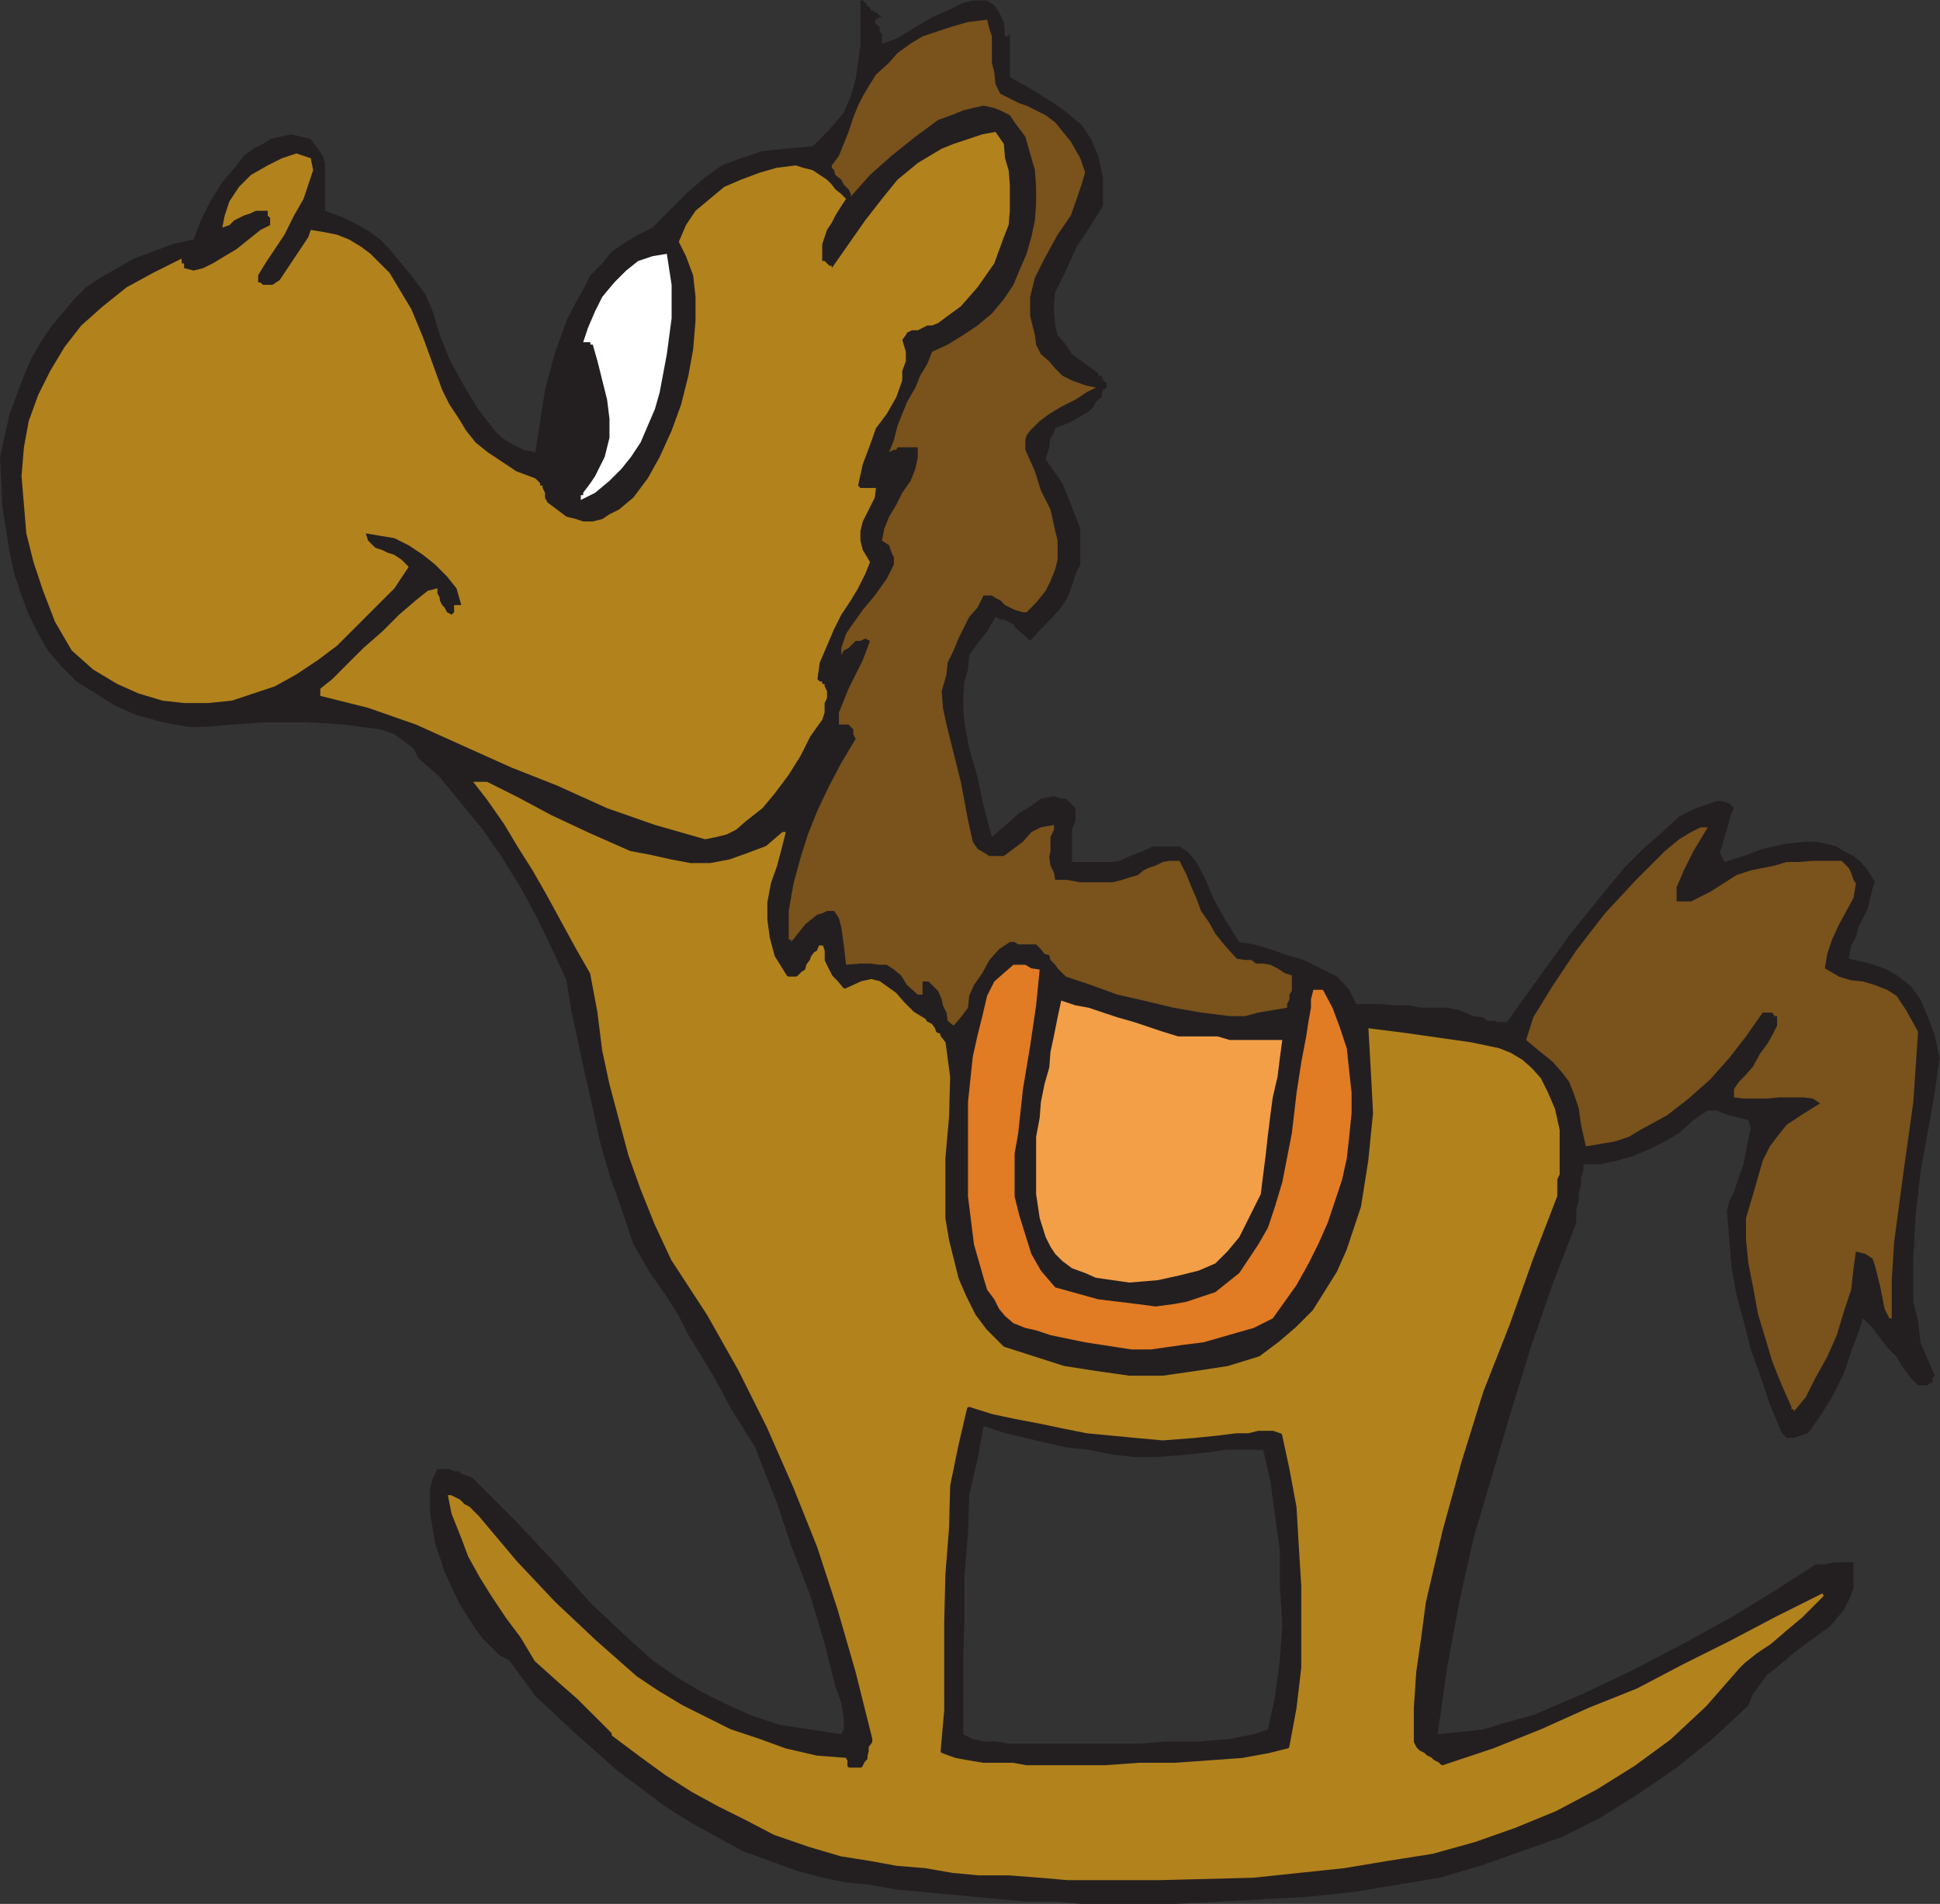 <?xml version="1.0" encoding="UTF-8" standalone="no"?>
<svg
   xmlns:dc="http://purl.org/dc/elements/1.1/"
   xmlns:cc="http://creativecommons.org/ns#"
   xmlns:rdf="http://www.w3.org/1999/02/22-rdf-syntax-ns#"
   xmlns:svg="http://www.w3.org/2000/svg"
   xmlns="http://www.w3.org/2000/svg"
   viewBox="0 0 67.92 66.667"
   height="66.667"
   width="67.92"
   xml:space="preserve"
   id="svg2"
   version="1.1"><rect x="0" y="0" width="67.92" height="66.667" fill="#333333" stroke="none"/><defs
     id="defs6" /><g
     transform="matrix(1.333,0,0,-1.333,0,66.667)"
     id="g10"><g
       transform="scale(0.1)"
       id="g12"><path
         id="path14"
         style="fill:#231f20;fill-opacity:1;fill-rule:evenodd;stroke:none"
         d="m 289.707,397.676 -0.312,-0.625 v -1.258 l -0.95,-0.625 -0.632,-0.633 -0.618,-1.254 -0.632,-0.625 -0.625,-0.629 -3.145,-1.882 -2.5,-1.258 -1.57,-0.625 -1.575,-0.629 -0.312,-1.254 -0.938,-1.258 -0.312,-2.508 -0.945,-3.14 4.39,-6.282 2.512,-6.273 2.195,-5.648 v -6.282 -3.136 l -1.258,-2.512 -0.937,-3.141 -1.25,-3.136 -1.57,-2.512 -2.825,-3.137 -2.519,-2.512 -2.82,-3.14 -1.262,1.258 -1.563,1.253 -1.25,1.254 -0.32,0.629 -1.262,0.633 -1.25,0.625 h -0.937 l -1.258,0.629 -2.199,-3.77 -2.508,-3.136 -2.199,-3.137 -0.313,-3.77 -0.941,-3.136 -0.317,-3.77 v -3.136 l 0.317,-3.766 1.254,-6.906 2.199,-7.536 1.566,-7.535 2.192,-8.156 2.207,1.883 2.512,2.199 2.507,2.195 3.145,1.879 2.5,1.887 3.457,0.629 1.887,-0.629 h 1.25 l 1.257,-1.254 1.25,-1.258 v -3.136 l -0.937,-2.512 v -1.883 -1.887 -1.254 -0.937 -0.945 -1.571 h 2.195 1.262 1.563 1.882 2.2 1.574 l 1.883,0.313 1.875,0.941 4.082,1.574 2.832,1.254 h 2.5 2.832 1.562 l 1.895,-1.254 1.25,-1.257 1.25,-1.571 2.519,-4.707 1.887,-4.707 3.133,-5.648 3.769,-5.965 3.77,-0.625 4.394,-1.258 4.395,-1.566 4.394,-1.258 4.383,-2.199 4.399,-2.199 3.14,-3.446 1.887,-3.769 h 3.137 3.758 l 3.144,-0.313 h 3.77 l 3.132,-0.625 h 3.149 3.758 l 3.144,-0.637 3.762,-1.57 2.508,-0.312 1.258,-0.938 h 1.886 l 0.625,-0.312 h 1.25 0.637 0.633 l 3.125,4.394 5.656,7.852 8.164,11.293 9.41,11.613 4.399,5.336 5.027,5.019 5.02,4.395 4.394,4.082 4.395,2.195 3.769,1.258 1.875,0.625 h 1.25 l 1.895,-0.625 1.25,-1.258 -0.625,-1.254 -0.625,-1.882 -0.625,-2.512 -0.633,-1.883 -0.637,-2.512 -0.625,-1.566 0.625,-1.262 0.637,-1.254 5.016,1.571 5.031,1.882 5.644,1.254 5.645,0.629 h 2.519 l 3.137,-0.629 2.508,-0.625 1.887,-1.254 2.507,-1.257 1.883,-1.571 1.887,-2.195 1.875,-3.141 -0.625,-1.566 -0.625,-2.512 -0.625,-2.824 -1.262,-2.512 -1.258,-2.507 -0.625,-2.512 -1.25,-2.196 -0.625,-3.46 5.645,-1.258 4.394,-1.563 3.145,-1.886 3.137,-2.508 2.508,-3.457 1.882,-4.395 1.887,-5.019 1.25,-5.957 -1.25,-9.102 -1.887,-10.684 -1.882,-10.351 -1.258,-11.297 -0.625,-11.301 v -11.301 l 1.258,-5.027 0.625,-5.644 1.882,-4.395 1.887,-4.395 -0.637,-0.625 v -0.625 -0.625 h -0.613 l -0.637,-0.632 h -0.632 -0.625 -0.625 -0.625 l -1.883,1.882 -1.887,2.508 -1.887,3.137 -2.508,2.52 -1.882,2.5 -1.887,2.519 -1.25,1.25 -1.262,1.262 -1.258,-3.762 -1.875,-5.027 -1.882,-5.657 -3.145,-6.269 -3.137,-5.02 -3.132,-4.394 -1.887,-0.633 -1.883,-0.625 h -1.887 l -1.25,1.258 -3.144,7.527 -2.508,7.531 -2.512,6.907 -1.886,7.527 -1.883,6.914 -1.25,6.902 -0.625,7.532 -0.625,7.539 0.625,2.5 1.25,2.519 1.25,3.77 1.258,3.449 0.636,3.445 0.625,3.145 0.625,2.82 -0.625,2.199 -2.519,0.625 -2.5,0.633 -1.895,0.625 -1.25,0.637 h -0.625 -0.637 -0.613 -0.637 l -3.765,-2.52 -3.762,-3.457 -3.769,-2.187 -3.77,-1.883 -4.394,-1.887 -4.395,-1.25 -4.395,-0.945 h -4.394 v -1.574 l -0.625,-1.875 v -1.895 l -0.625,-2.5 v -1.894 l -0.625,-1.875 v -1.883 -1.887 l -6.277,-16.316 -5.657,-16.32 -5.019,-16.329 -5.02,-16.953 -5.027,-16.941 -3.762,-16.945 -3.144,-16.953 -2.508,-17.578 6.277,0.625 5.645,0.625 6.289,1.895 6.894,1.875 13.184,5.656 13.184,6.277 13.183,6.895 12.559,6.914 11.289,6.902 10.683,6.906 h 2.512 l 2.508,0.625 h 1.25 1.262 0.632 0.625 0.625 0.625 v -3.769 -3.137 l -1.25,-3.133 -1.257,-2.52 -3.762,-4.394 -4.402,-3.133 -5.02,-3.762 -4.395,-3.77 -2.511,-1.883 -1.883,-2.512 -1.887,-2.508 -1.25,-3.137 -9.426,-8.789 -9.414,-7.539 -10.046,-6.902 -10.04,-6.281 L 410.234,17.578 399.563,13.809 388.887,10.039 378.223,6.902 366.914,5.02 355.613,3.145 343.691,1.887 332.395,1.25 308.535,0 h -24.48 l -6.907,0.625 h -7.527 l -6.906,0.625 -6.91,0.637 -6.903,0.625 -6.593,0.633 -6.903,0.625 -6.906,1.25 -6.277,0.625 -6.278,1.258 -6.906,1.887 -6.906,2.512 -6.903,2.508 -6.906,3.769 -6.906,3.77 -6.906,4.394 -12.555,9.414 -11.297,10.039 -10.047,9.414 -6.902,9.414 -2.516,1.258 -1.879,1.887 -2.507,2.512 -1.887,2.508 -4.395,6.914 -3.765,8.156 -2.512,7.527 -1.258,7.539 v 3.77 3.136 l 0.633,2.508 1.254,2.512 h 1.254 1.254 0.633 l 1.253,-0.625 h 1.254 l 0.625,-0.637 1.887,-0.625 1.254,-0.625 10.672,-10.675 10.047,-10.672 10.043,-11.289 10.668,-10.047 5.656,-5.031 6.273,-4.394 6.278,-3.758 6.277,-3.137 6.906,-3.145 7.532,-2.508 8.164,-1.262 8.16,-1.25 0.625,1.25 v 3.144 l -0.625,3.77 -1.574,4.394 -2.825,11.289 -3.761,12.559 -5.028,13.184 -3.761,11.309 -3.77,9.414 -1.879,5.019 -6.281,10.039 -4.395,8.164 -3.765,6.282 -3.137,5.015 -2.512,5.024 -3.14,5.027 -4.395,6.27 -4.394,7.539 -3.137,9.414 -3.141,8.789 -2.511,8.789 -1.879,8.789 -1.883,8.164 -1.887,8.777 -1.887,8.789 -1.254,7.844 -3.761,8.168 -3.766,7.848 -4.394,8.16 -5.028,8.156 -5.015,7.223 -5.657,6.906 -5.644,6.902 -5.653,5.028 -1.257,2.508 -2.508,1.882 -2.512,1.883 -3.765,1.254 -9.418,1.262 -10.043,0.625 h -10.043 l -9.418,-0.625 -6.906,-0.633 h -4.395 l -6.902,1.258 -6.906,1.883 -5.649,2.508 -5.019,3.14 -5.024,3.141 -3.773,3.765 -3.762,4.395 -2.512,4.394 -2.508,5.02 -1.887,5.023 -1.883,5.649 -1.254,5.648 -1.887,11.93 -0.625,13.18 2.512,11.297 3.766,10.05 1.883,4.395 2.516,4.39 2.508,3.77 3.133,3.766 3.141,3.765 3.141,3.137 3.769,2.516 4.391,2.507 4.394,2.512 5.024,1.883 5.019,1.883 5.656,1.258 1.879,5.019 2.516,5.024 3.133,5.019 3.769,4.395 1.879,2.511 2.516,1.883 2.512,1.258 1.883,1.254 2.508,0.629 3.137,0.625 2.516,-0.625 2.508,-0.629 1.887,-2.512 1.254,-1.883 0.629,-1.882 v -1.883 -2.508 -1.887 -3.14 -3.137 l 5.019,-1.883 3.766,-1.883 3.141,-1.887 2.512,-1.878 2.511,-2.516 2.512,-3.133 3.137,-3.769 3.765,-5.02 1.887,-4.394 1.883,-6.282 2.512,-6.273 3.761,-6.91 3.766,-6.274 4.398,-5.648 1.879,-1.887 3.141,-1.883 2.512,-1.258 3.136,-0.625 1.258,8.161 1.254,8.16 2.516,9.418 3.132,8.789 1.887,3.765 2.508,4.395 1.887,3.766 3.136,3.136 2.512,3.141 3.766,2.512 3.136,1.882 3.774,1.879 5.016,5.028 4.398,4.394 4.395,3.766 4.394,3.137 5.02,1.886 5.648,1.883 6.277,0.625 6.907,0.633 4.394,4.387 3.766,4.394 1.883,4.403 1.253,4.386 0.629,4.395 0.625,4.394 v 5.653 6.277 h 0.633 l 0.629,-0.629 h 0.313 v -0.625 l 0.941,-0.633 0.313,-0.625 1.253,-0.629 1.575,-1.254 h -0.629 l -0.946,-0.628 -0.308,-0.625 0.308,-0.629 0.946,-0.625 v -0.633 -0.625 l 0.629,-0.629 v -0.625 -0.629 -1.258 l 3.765,1.258 4.082,2.508 5.332,3.14 5.649,2.508 2.511,1.258 2.512,0.629 h 1.571 2.195 l 1.887,-1.254 1.257,-1.887 1.25,-2.507 0.313,-3.766 h 0.937 v 0.625 h 0.325 v -1.254 -1.258 -1.883 -1.253 -1.254 -1.258 -1.883 -1.254 l 6.589,-3.766 5.02,-3.14 3.457,-2.516 3.762,-3.133 2.508,-3.769 1.882,-4.395 1.262,-5.648 v -7.531 l -3.144,-5.024 -3.77,-5.648 -2.82,-6.281 -2.825,-5.649 -0.312,-3.141 v -2.507 l 0.312,-3.137 0.625,-2.516 2.2,-2.508 1.57,-2.511 3.457,-2.512 3.445,-2.512 v -0.625 h 0.95 v -0.629 h 0.312 v -0.625 l 0.938,-0.628 v -0.633 -0.625 l -0.938,-0.629 z M 279.031,42.062 h -13.804 l -3.77,0.625 h -3.141 l -2.824,0.633 -2.512,1.25 v 9.414 10.039 l 0.317,11.309 v 10.664 l 0.941,11.309 0.313,10.039 2.199,9.414 1.566,8.789 5.649,-1.875 5.332,-1.258 5.344,-1.262 5.652,-1.25 5.645,-0.625 6.281,-1.257 5.652,-0.637 h 6.27 l 7.539,0.637 5.957,0.625 4.082,0.632 h 3.144 2.188 1.582 1.25 1.875 l 1.894,-8.164 1.25,-9.414 1.25,-8.789 v -9.414 l 0.637,-10.051 -0.637,-9.422 -1.25,-9.414 -1.875,-8.789 -3.769,-1.25 -6.278,-1.25 -7.542,-0.633 h -8.778 l -7.851,-0.625 h -8.164 -6.59 -5.024 v 0" /><path
         id="path16"
         style="fill:#b2821d;fill-opacity:1;fill-rule:evenodd;stroke:none"
         d="m 280.293,5.645 -7.227,0.633 -8.164,0.625 h -7.839 l -6.594,0.637 -7.531,1.25 -7.532,0.625 -6.906,1.262 -7.531,1.25 -8.789,2.508 -8.789,3.144 -7.536,3.77 -7.531,3.758 -6.906,3.773 -6.906,4.391 -6.907,5.024 -7.531,5.652 v 0.625 l -0.625,0.625 -1.258,1.262 -1.253,1.258 -2.512,2.5 -3.141,3.145 -5.019,4.394 -6.282,5.644 -3.761,6.281 -3.766,5.027 -3.769,5.645 -3.141,5.019 -3.133,5.652 -1.887,5.024 -2.507,6.277 -1.258,6.27 0.625,-0.625 h 1.258 l 1.253,-0.625 1.254,-0.625 1.262,-1.25 1.254,-0.633 1.254,-1.262 1.254,-1.25 10.047,-11.933 10.043,-10.664 10.672,-10.047 10.667,-9.414 5.653,-3.769 6.277,-3.762 6.278,-3.145 6.277,-3.133 7.535,-2.512 6.902,-2.519 8.161,-1.875 8.164,-0.625 V 38.293 h 0.625 v -0.625 -0.637 -0.625 h 0.628 0.625 0.629 0.625 l 0.633,1.262 0.629,0.625 v 0.633 l 0.313,1.25 v 0.625 0.625 l 0.941,1.262 v 0.633 l -4.395,17.578 -4.71,16.309 -5.332,16.328 -6.282,15.695 -6.902,15.692 -7.535,15.058 -8.156,14.446 -9.422,14.441 -4.387,9.414 -3.774,9.414 -3.136,8.789 -2.512,9.414 -2.508,9.415 -1.886,8.476 -1.254,10.359 -1.883,9.739 -3.766,6.898 -3.769,6.906 -3.766,6.903 -3.766,6.281 -3.769,6.273 -3.766,6.282 -4.39,6.273 -4.395,5.652 h 0.629 0.625 0.629 0.625 0.629 0.633 0.625 0.629 l 8.16,-4.394 8.789,-4.395 10.043,-5.023 10.668,-4.395 5.023,-0.937 5.649,-1.262 5.023,-0.941 h 5.023 l 5.02,0.941 4.394,1.574 5.024,1.879 4.394,3.77 h 0.625 0.629 0.625 l -1.254,-5.024 -1.253,-5.019 -1.254,-4.082 -1.258,-5.336 v -4.078 l 0.633,-4.707 1.254,-4.707 3.132,-5.332 h 0.629 0.633 0.625 l 1.254,1.562 0.629,0.313 0.625,1.25 0.633,1.258 0.629,0.949 0.625,1.25 0.629,0.316 0.625,1.258 h 0.628 0.629 0.625 l 0.633,-1.574 v -1.25 -1.258 l 0.625,-1.262 0.629,-1.25 0.625,-1.562 1.254,-1.27 1.887,-1.562 3.761,1.562 2.829,0.946 2.828,-0.946 1.879,-1.25 2.199,-1.562 2.195,-2.52 2.512,-2.512 3.137,-1.882 0.316,-0.938 1.254,-0.312 0.941,-1.258 0.317,-0.949 0.945,-0.313 0.309,-0.937 0.945,-1.25 0.312,-0.313 1.567,-9.414 -0.625,-10.684 -0.942,-10.664 v -10.984 -4.719 l 0.942,-5.644 1.254,-5.02 1.257,-5.019 1.883,-4.395 2.512,-5.019 3.133,-3.77 4.082,-4.394 7.851,-2.508 8.157,-2.512 7.84,-1.262 8.796,-1.258 h 8.782 l 8.789,1.258 8.164,1.262 8.164,2.512 5.019,3.758 4.395,3.769 4.394,4.395 3.145,5.019 3.137,5.02 2.507,5.656 1.883,5.652 1.887,5.645 1.887,11.933 1.258,12.547 -0.633,11.926 -0.625,10.996 10.039,-1.269 8.789,-1.25 8.797,-1.25 7.519,-1.575 3.145,-1.57 3.144,-1.562 2.5,-2.207 2.52,-2.813 1.875,-4.082 1.887,-4.082 1.257,-5.652 v -6.282 -1.875 -1.257 -1.262 -1.25 l -0.625,-1.258 v -1.262 -1.25 -1.882 l -6.289,-16.321 -6.269,-17.578 -6.906,-17.578 -5.653,-18.203 -5.019,-18.203 -4.395,-18.828 -1.25,-9.422 -1.262,-8.781 -0.632,-9.422 v -8.789 l 0.632,-1.262 0.625,-0.625 1.262,-0.625 0.625,-0.625 1.262,-0.625 0.613,-0.633 1.27,-0.625 0.625,-0.637 13.183,4.394 12.551,5.031 12.559,5.652 12.547,5.019 11.933,6.269 12.559,6.281 11.914,6.277 12.558,6.277 h 0.637 v -0.633 h 0.625 l -0.625,-1.25 -2.512,-2.508 -3.144,-3.137 -3.77,-3.144 -4.394,-3.769 -3.77,-2.512 -3.125,-2.508 -1.261,-1.25 -8.79,-10.047 -9.414,-8.789 -9.421,-6.906 -10.04,-6.27 -10.671,-5.656 -10.676,-4.391 -10.664,-3.773 -11.297,-3.133 -11.926,-1.883 -11.309,-1.887 -11.933,-1.25 -11.914,-1.262 -24.492,-0.633 h -24.473 z m -3.145,31.387 h -7.527 l -3.457,0.637 h -7.848 l -3.765,0.625 -3.453,0.633 -3.453,1.25 0.945,10.676 V 62.148 74.082 l 0.312,12.551 0.942,11.922 0.625,11.3 1.886,10.672 2.196,9.414 5.957,-1.875 5.976,-1.269 6.582,-1.25 5.965,-1.25 6.282,-1.258 6.582,-0.625 6.914,-0.637 6.582,-0.625 8.164,0.625 6.281,0.637 5.027,0.625 H 328 l 2.508,0.633 h 1.887 1.882 l 1.875,-0.633 1.895,-8.789 1.875,-10.051 0.625,-10.664 0.625,-10.039 V 72.812 62.148 l -1.25,-10.672 -1.875,-10.051 -5.02,-1.25 -6.914,-1.25 -8.476,-0.633 -9.102,-0.625 h -9.414 l -8.476,-0.637 h -7.852 -5.645 v 0" /><path
         id="path18"
         style="fill:none;stroke:#231f20;stroke-width:1.2;stroke-linecap:round;stroke-linejoin:round;stroke-miterlimit:10;stroke-dasharray:none;stroke-opacity:1"
         d="m 280.293,5.645 -7.227,0.633 -8.164,0.625 h -7.839 l -6.907,0.637 -7.218,1.25 -7.532,0.625 -6.906,1.262 -7.848,1.25 -8.472,2.508 -9.106,3.144 -7.219,3.77 -7.531,3.758 -6.906,3.773 -6.906,4.391 -6.907,5.024 -7.531,5.652 v 0.625 l -0.625,0.625 -1.258,1.262 -1.253,1.258 -2.512,2.5 -3.141,3.145 -5.019,4.394 -6.282,5.644 -3.761,6.281 -3.766,5.027 -3.769,5.645 -3.141,5.019 -3.133,5.652 -1.887,5.024 -2.507,6.277 -1.258,6.27 0.625,-0.625 h 1.258 l 1.253,-0.625 1.254,-0.625 1.262,-1.25 1.254,-0.633 1.254,-1.262 1.254,-1.25 10.047,-11.933 10.043,-10.664 10.672,-10.047 10.667,-9.414 5.653,-3.769 6.277,-3.762 6.278,-3.145 6.277,-3.133 7.535,-2.512 6.902,-2.519 8.161,-1.875 8.164,-0.625 V 38.293 h 0.312 v -0.625 -0.637 -0.625 h 0.941 0.625 0.629 0.625 l 0.633,1.262 0.629,0.625 v 0.633 l 0.313,1.25 v 0.625 0.625 l 0.941,1.262 v 0.633 l -4.395,17.578 -4.71,16.309 -5.332,16.328 -6.282,15.695 -6.902,15.692 -7.535,15.058 -8.156,14.446 -9.422,14.441 -4.387,9.414 -3.774,9.414 -3.136,8.789 -2.512,9.414 -2.508,9.415 -1.886,8.789 -1.254,10.046 -1.883,10.051 -3.766,6.586 -3.769,6.906 -3.766,6.903 -3.766,6.594 -3.769,5.96 -3.766,6.282 -4.39,6.273 -4.395,5.652 h 0.629 0.625 0.629 0.625 0.629 0.633 0.625 0.629 l 8.16,-4.082 8.789,-4.707 10.043,-4.711 10.668,-4.707 5.023,-0.937 5.649,-1.262 5.023,-0.941 h 5.023 l 5.02,0.941 4.394,1.574 5.024,1.879 4.394,3.77 h 0.625 0.629 0.625 l -1.254,-5.024 -1.253,-4.707 -1.571,-4.394 -0.941,-5.02 v -4.394 l 0.633,-4.707 1.254,-4.707 3.132,-5.02 h 0.629 0.633 0.625 l 1.254,1.25 0.629,0.313 0.312,1.25 0.946,1.258 0.308,0.949 0.946,1.25 0.629,0.316 0.625,1.57 h 0.628 0.629 0.625 l 0.633,-1.886 v -1.25 -1.258 l 0.625,-1.262 0.629,-1.25 0.625,-1.25 1.254,-1.261 1.574,-1.883 4.074,1.883 2.829,0.625 2.511,-0.625 2.196,-1.571 2.199,-1.562 2.195,-2.52 2.512,-2.512 3.137,-1.882 0.316,-0.625 1.254,-0.625 0.941,-1.258 0.317,-0.949 0.945,-0.313 0.309,-0.937 0.945,-1.25 0.312,-0.313 1.254,-9.414 -0.312,-10.684 -0.942,-10.664 v -10.671 -5.032 l 0.942,-5.644 1.254,-5.02 1.257,-5.019 1.883,-4.395 2.512,-5.019 2.824,-3.77 4.391,-4.394 7.851,-2.508 7.84,-2.512 8.157,-1.262 8.796,-1.258 h 8.782 l 8.789,1.258 8.164,1.262 8.164,2.512 5.019,3.758 4.395,3.769 4.394,4.395 3.145,5.019 3.137,5.02 2.507,5.656 1.883,5.652 1.887,5.645 1.887,11.933 1.258,12.547 -0.633,11.926 -0.625,10.996 10.039,-1.269 8.789,-1.25 8.797,-1.25 7.519,-1.575 3.145,-1.257 3.144,-1.875 2.5,-2.207 2.52,-2.813 1.875,-3.769 1.887,-4.395 1.257,-5.652 v -6.282 -1.875 -1.257 -1.262 -1.25 l -0.625,-1.258 v -1.262 -1.25 -1.882 l -6.289,-16.321 -6.269,-17.578 -6.906,-17.578 -5.653,-18.203 -5.019,-18.203 -4.395,-18.828 -1.25,-9.422 -1.262,-8.781 -0.632,-9.422 v -8.789 l 0.632,-1.262 0.625,-0.625 1.262,-0.625 0.625,-0.625 1.262,-0.625 0.613,-0.633 1.27,-0.625 0.625,-0.637 13.183,4.394 12.551,5.031 12.559,5.652 12.547,5.019 11.933,6.269 12.559,6.281 11.914,6.277 12.558,6.277 h 0.637 v -0.633 h 0.625 l -0.625,-1.25 -2.512,-2.508 -3.144,-3.137 -3.77,-3.144 -4.394,-3.769 -3.77,-2.512 -3.125,-2.508 -1.261,-1.25 -8.79,-10.047 -9.414,-8.789 -9.421,-6.906 -10.04,-6.27 -10.671,-5.656 -10.676,-4.391 -10.664,-3.773 -11.297,-3.133 -11.926,-1.883 -11.309,-1.887 -11.933,-1.25 -11.914,-1.262 -24.492,-0.633 h -24.473 m -3.145,31.387 h -3.769 -3.758 l -3.457,0.637 h -3.762 -4.086 l -3.765,0.625 -3.453,0.633 -3.453,1.25 0.945,10.676 V 62.148 74.082 l 0.312,12.551 0.942,11.922 0.312,11.3 2.199,10.672 2.196,9.414 5.957,-1.875 5.976,-1.269 6.582,-1.25 5.965,-1.25 6.282,-1.258 6.582,-0.625 6.601,-0.637 6.895,-0.625 8.164,0.625 6.281,0.637 5.027,0.625 H 328 l 2.508,0.633 h 1.887 1.882 l 1.875,-0.633 1.895,-8.789 1.875,-10.051 0.625,-10.664 0.625,-10.039 V 72.812 62.148 l -1.25,-10.672 -1.875,-10.051 -5.02,-1.25 -6.914,-1.25 -8.789,-0.633 -8.789,-0.625 h -9.414 l -8.789,-0.637 h -7.539 -5.645" /><path
         id="path20"
         style="fill:#79521c;fill-opacity:1;fill-rule:evenodd;stroke:none"
         d="m 470.5,130.566 -2.512,5.657 -2.519,6.277 -1.875,6.27 -1.895,6.289 -1.25,6.894 -1.25,6.289 -0.625,6.27 v 5.644 l 1.875,6.289 1.25,4.395 1.27,4.394 1.875,3.762 1.886,2.508 2.508,3.144 3.77,2.508 5.019,3.137 -1.882,1.262 -2.512,0.308 h -3.133 -3.137 l -3.144,-0.308 h -3.145 -3.136 l -2.508,0.308 v 0.95 0.312 0.938 l 1.25,1.875 1.894,1.894 1.875,2.188 1.887,3.457 1.883,2.507 1.25,2.2 1.261,2.519 v 2.188 0.312 h -0.636 l -0.625,0.945 h -0.625 -0.625 -0.625 -0.625 l -4.395,-6.277 -4.394,-5.644 -5.02,-5.657 -5.652,-5.015 -5.656,-4.399 -6.907,-3.765 -3.132,-1.887 -3.77,-1.25 -3.77,-0.625 -3.769,-0.633 -1.25,5.652 -0.625,4.395 -1.258,3.77 -1.25,3.125 -1.887,2.519 -2.507,2.82 -3.145,2.512 -3.762,3.145 1.875,5.957 5.032,8.164 6.277,9.414 7.527,9.73 8.157,8.789 7.539,7.535 3.769,3.133 3.137,1.887 2.508,1.254 h 1.882 l -3.765,-6.274 -2.512,-5.023 -1.887,-4.395 v -2.511 -1.254 h 0.637 1.25 1.887 l 5.027,2.512 6.895,4.394 3.769,1.254 3.145,0.629 3.125,0.625 3.144,0.941 h 3.145 l 3.762,0.313 h 3.769 3.758 l 1.894,-1.879 0.625,-1.254 0.625,-1.887 0.625,-0.941 -0.625,-3.766 -1.875,-3.449 -1.894,-3.453 -1.883,-4.082 -1.25,-3.766 -0.625,-3.769 3.758,-2.199 3.144,-0.946 3.133,-0.312 3.137,-0.938 3.144,-1.25 2.508,-1.57 2.512,-3.774 3.145,-5.652 -0.633,-9.414 -0.625,-9.102 -1.262,-9.101 -1.25,-8.789 -1.25,-9.414 -1.27,-9.414 -0.625,-10.039 v -10.047 h -0.625 l -1.25,2.508 -0.625,3.144 -0.632,3.137 -0.625,2.508 -0.637,2.507 -0.625,1.887 -1.875,1.25 -2.52,0.625 -0.625,-4.387 -0.625,-5.652 -1.882,-5.644 -1.887,-6.282 -2.508,-5.652 -3.137,-5.645 -2.519,-5.019 -3.133,-3.77 v 0.625 H 470.5 v 0.625 0" /><path
         id="path22"
         style="fill:#e17b24;fill-opacity:1;fill-rule:evenodd;stroke:none"
         d="M 297.246,145.637 285,147.52 l -9.102,1.882 -3.769,1.262 -2.832,0.625 -3.133,1.25 -2.199,1.887 -1.563,1.883 -1.257,2.507 -1.887,2.512 -0.942,3.145 -2.511,8.789 -1.567,12.551 v 5.027 9.414 10.351 l 1.254,11.934 1.258,5.645 1.254,5.019 1.254,5.344 1.887,3.758 2.507,2.207 2.512,2.187 h 1.57 1.563 l 1.582,-0.937 2.187,-0.313 -0.937,-9.414 -1.57,-10.676 -1.887,-11.296 -1.25,-11.622 -0.938,-5.332 v -5.644 -5.652 l 1.25,-5.02 1.563,-5.023 1.582,-5.028 2.5,-4.394 3.769,-4.395 11.297,-3.137 10.364,-1.257 4.707,-0.625 4.707,0.625 3.457,0.632 3.758,1.262 3.761,1.25 3.145,2.512 3.144,2.508 2.512,3.769 2.508,3.77 2.519,4.394 1.875,5.645 1.887,6.281 2.508,12.859 1.25,10.684 1.262,8.152 1.257,6.594 0.625,4.082 0.625,3.457 v 2.188 l 0.633,2.519 h 0.617 0.633 0.625 0.637 l 2.512,-4.707 1.882,-5.027 1.875,-5.656 0.633,-5.957 0.625,-5.645 v -5.344 l -0.625,-6.277 -0.633,-5.645 -1.25,-5.652 -1.882,-5.656 -1.887,-5.645 -2.512,-5.644 -2.508,-5.02 -3.144,-5.652 -3.133,-4.399 -3.137,-4.39 -5.019,-2.512 -4.395,-1.25 -4.394,-1.269 -4.395,-1.25 -5.019,-0.625 -4.395,-0.625 -4.394,-0.633 h -5.02 v 0" /><path
         id="path24"
         style="fill:#f29f48;fill-opacity:1;fill-rule:evenodd;stroke:none"
         d="m 296.609,163.215 -4.39,0.633 -4.406,0.625 -2.813,1.25 -3.457,1.257 -2.512,1.887 -1.883,1.875 -1.25,1.895 -1.257,2.5 -1.575,5.019 -0.937,6.289 v 6.895 8.164 l 0.937,5.019 0.313,4.082 0.945,4.708 1.262,4.394 0.312,4.082 0.938,4.395 0.937,4.707 0.95,4.394 3.757,-1.25 3.458,-0.625 3.769,-1.262 3.762,-1.257 4.402,-1.25 3.762,-1.258 3.758,-1.262 4.082,-1.25 h 3.457 3.144 3.762 l 3.144,-0.937 h 4.071 2.832 3.769 3.137 l -0.637,-4.707 -0.625,-5.02 -1.25,-5.344 -0.625,-4.707 -0.625,-5.027 -0.632,-5.645 -0.637,-5.019 -0.625,-5.02 -3.133,-6.289 -2.512,-5.019 -3.144,-3.77 -3.145,-3.125 -4.386,-1.894 -5.028,-1.25 -5.644,-1.25 -7.532,-0.633 v 0" /><path
         id="path26"
         style="fill:#ffffff;fill-opacity:1;fill-rule:evenodd;stroke:none"
         d="m 152.543,368.801 v 1.258 h 0.625 v 0.625 l 1.887,2.507 1.254,1.887 1.254,2.512 1.253,2.508 1.258,5.023 v 5.024 l -0.625,5.023 -1.258,5.023 -1.253,5.02 -1.254,4.394 h -0.629 v 0.625 h -0.629 -0.625 -0.633 l 1.258,3.77 1.883,4.395 1.882,3.761 3.141,3.774 3.137,3.133 3.136,2.515 3.774,1.254 3.762,0.625 1.254,-8.16 v -8.789 l -1.254,-9.414 -1.883,-10.043 -1.254,-4.395 -1.887,-4.394 -1.879,-4.395 -2.515,-3.769 -2.508,-3.133 -3.141,-3.141 -3.765,-3.14 -3.766,-1.883 v 0" /><path
         id="path28"
         style="fill:#231f20;fill-opacity:1;fill-rule:evenodd;stroke:none"
         d="m 228.5,426.555 -0.941,0.629 v 1.254 l 0.941,1.882 0.313,1.258 3.453,3.133 3.453,3.769 4.707,3.141 4.707,2.512 3.769,1.883 h 3.453 0.625 v -0.629 l 0.317,-0.629 0.941,-0.625 V 443.5 l -1.258,-1.254 -2.511,-1.887 -4.078,-3.132 -4.082,-3.141 -4.395,-2.508 -3.766,-2.515 -3.136,-1.879 -2.512,-0.629 v 0" /><path
         id="path30"
         style="fill:#79521c;fill-opacity:1;fill-rule:evenodd;stroke:none"
         d="m 223.477,448.523 5.023,5.653 5.648,5.019 6.278,5.024 5.965,4.394 3.453,1.254 3.136,1.258 2.512,0.629 2.824,0.625 2.829,-0.625 1.57,-0.629 2.512,-1.258 1.257,-1.883 2.813,-3.765 1.262,-4.395 1.257,-4.394 0.313,-4.395 v -4.394 l -0.313,-4.395 -0.937,-4.394 -1.258,-4.395 -1.887,-4.394 -1.57,-3.766 -2.512,-3.766 -3.144,-3.765 -3.758,-3.137 -3.77,-2.516 -4.078,-2.508 -4.082,-1.886 -1.257,-3.137 -1.883,-3.137 -1.254,-3.14 -2.199,-3.77 -1.254,-3.14 -1.254,-3.133 -0.946,-3.77 -1.253,-3.137 1.253,0.625 h 0.633 l 0.313,0.633 h 0.941 1.254 0.313 1.261 1.567 v -2.515 l -0.629,-3.133 -1.254,-3.141 -2.199,-3.14 -1.567,-3.141 -1.886,-3.141 -1.254,-3.132 -0.625,-3.141 1.879,-1.254 0.628,-1.887 0.625,-1.254 v -1.882 l -1.878,-3.766 -3.137,-4.395 -3.141,-3.765 -3.14,-4.399 -1.254,-1.879 -0.629,-1.886 -0.625,-1.879 V 328 l 0.625,1.254 1.258,0.629 0.625,0.625 0.628,0.629 0.625,0.625 h 1.254 l 1.262,0.633 1.254,-0.633 -0.941,-2.508 -0.942,-2.512 -1.258,-2.512 -1.254,-2.511 -1.253,-2.508 -1.258,-3.141 -1.258,-3.14 v -3.133 h 0.633 0.625 0.629 0.629 l 0.625,-0.633 0.628,-0.629 v -1.254 l 0.625,-1.258 -3.761,-6.273 -3.141,-5.965 -3.14,-6.594 -2.508,-6.273 -1.887,-5.969 -1.879,-6.902 -1.262,-7.215 v -7.535 h 0.629 v -0.629 l 3.766,4.711 3.141,2.508 1.257,0.312 1.258,0.633 h 0.625 1.254 l 1.254,-1.887 0.633,-2.507 0.625,-4.395 0.629,-5.344 3.761,0.313 h 2.516 l 2.512,-0.313 h 1.883 l 1.878,-1.25 1.887,-1.562 1.567,-2.52 2.828,-2.512 h 0.625 0.629 v 0.95 0.312 0.938 0.312 0.938 h 0.629 0.941 l 1.254,-1.25 1.258,-1.25 0.945,-2.207 0.309,-1.563 0.945,-1.887 0.312,-2.195 1.567,-1.25 1.886,2.188 1.883,2.519 0.313,3.137 1.254,2.82 2.199,3.145 1.879,3.449 2.519,2.824 2.825,1.883 h 1.257 l 0.938,-0.625 h 0.312 1.563 0.324 0.938 1.257 0.313 l 1.25,-1.258 0.945,-1.254 1.262,-0.312 0.312,-1.258 1.25,-1.262 0.625,-0.937 1.258,-1.25 0.942,-0.949 6.59,-2.196 6.906,-2.512 6.902,-1.57 7.852,-1.875 7.215,-1.262 7.542,-0.945 h 4.071 l 3.457,0.945 3.769,0.625 3.77,0.637 v 0.938 l 0.625,1.25 v 1.257 l 0.625,0.95 v 1.25 1.25 0.312 1.27 l -1.883,0.625 -1.887,1.25 -1.875,0.937 -1.894,0.313 h -1.875 l -1.25,0.949 h -1.582 l -2.188,0.309 -3.144,3.46 -2.52,3.133 -1.562,2.828 -2.199,3.141 -1.258,3.449 -1.25,2.824 -1.25,3.141 -1.895,3.762 h -2.5 l -1.894,-0.313 -1.875,-0.941 -1.883,-0.625 -1.262,-0.629 -1.562,-1.254 -2.2,-0.625 -1.882,-0.633 -2.508,-0.629 h -1.574 -2.2 -1.25 -1.882 -1.575 l -3.445,0.629 h -3.145 l -0.312,1.887 -0.938,1.879 -0.312,2.195 0.312,1.574 v 1.879 1.887 l 0.938,1.883 v 1.258 l -3.457,-0.633 -2.5,-1.254 -2.207,-2.512 -2.508,-1.883 -2.512,-1.882 h -2.507 -1.262 l -1.567,0.945 -1.566,0.937 -1.258,1.883 -1.254,5.653 -0.941,5.019 -0.942,5.024 -1.257,5.023 -1.254,5.02 -1.254,5.027 -0.945,4.391 -0.309,4.39 1.254,4.395 0.312,3.14 1.567,3.141 1.254,3.141 1.257,2.507 1.571,3.141 2.199,2.508 1.566,3.14 h 2.192 l 0.949,-0.628 1.258,-0.625 1.25,-1.254 1.262,-0.633 1.257,-0.625 2.188,-0.629 h 0.949 l 2.508,2.512 2.512,3.136 1.257,2.512 1.25,3.141 0.625,2.507 v 2.516 2.508 l -0.625,2.512 -1.25,5.648 -2.519,5.024 -1.563,5.019 -2.519,5.648 v 1.258 1.254 l 0.324,1.262 0.938,1.254 2.507,2.508 2.52,1.879 3.137,1.886 3.757,1.887 2.833,1.883 2.5,1.254 -2.813,0.625 -3.457,1.261 -2.512,1.254 -1.883,1.879 -1.562,1.887 -2.207,1.883 -1.25,2.511 -0.313,2.508 -1.257,5.028 v 5.015 l 1.257,5.028 2.508,5.019 3.449,6.277 3.457,5.02 1.563,4.395 1.262,3.765 0.945,3.141 -1.262,3.769 -2.508,4.395 -4.082,5.019 -2.507,1.883 -2.512,1.258 -1.25,0.629 -1.258,0.625 -1.887,0.629 -1.25,0.625 -1.257,0.629 -2.512,1.258 -1.258,2.507 -0.312,3.141 -0.637,2.508 v 2.515 1.879 2.516 l -0.625,1.879 -0.625,2.512 -5.02,-0.625 -4.394,-1.254 -3.77,-1.258 -3.765,-1.254 -3.137,-1.887 -3.453,-2.508 -2.199,-2.515 -3.454,-3.137 -1.566,-2.512 -1.883,-3.132 -1.258,-2.516 -1.254,-3.141 -1.253,-3.765 -1.258,-3.137 -1.258,-3.141 -1.879,-2.511 v -0.629 l 0.625,-0.625 0.313,-1.254 1.574,-1.254 0.625,-1.262 1.258,-1.254 0.625,-1.258 v -0.625 0" /><path
         id="path32"
         style="fill:#b2821d;fill-opacity:1;fill-rule:evenodd;stroke:none"
         d="m 222.223,447.895 -1.254,1.253 -1.574,1.258 -0.938,1.254 -1.254,1.262 -1.887,1.254 -1.882,1.254 -2.512,0.625 -1.883,0.629 -5.019,-0.629 -4.395,-1.254 -5.023,-1.879 -4.395,-1.887 -3.766,-3.14 -3.765,-3.137 -2.516,-3.766 -1.879,-4.394 1.879,-3.766 1.887,-5.023 0.629,-5.653 v -6.273 l -0.629,-7.531 -1.254,-6.907 -1.887,-7.535 -2.511,-6.902 -3.137,-6.91 -3.141,-5.645 -3.765,-5.023 -3.762,-3.141 -2.516,-1.254 -1.883,-1.258 -2.507,-0.629 h -2.516 l -1.883,0.629 -2.512,0.625 -2.507,1.887 -2.512,1.887 -0.629,1.254 v 1.254 l -0.625,1.254 v 0.628 h -0.629 v 0.625 l -0.625,0.633 -0.633,0.629 -5.023,1.879 -3.766,2.512 -3.761,2.511 -3.141,2.512 -2.508,3.141 -1.887,3.137 -2.507,3.765 -1.887,3.766 -2.508,6.906 -2.512,6.906 -3.14,7.532 -3.77,6.277 -1.879,3.141 -2.511,2.507 -2.512,2.512 -2.512,1.887 -3.141,1.883 -3.137,1.253 -3.137,0.625 -3.769,0.629 -0.625,-1.882 -1.258,-1.883 -1.254,-1.883 -1.258,-1.883 -1.254,-1.883 -1.254,-1.882 -1.258,-1.883 -1.883,-1.258 h -0.625 -0.629 -0.629 -0.625 l -0.633,0.633 h -0.625 v 0.625 0.629 0.625 l 1.883,3.136 2.512,3.766 2.512,3.769 2.508,5.02 2.512,4.395 1.258,3.765 1.254,3.77 -0.629,3.14 -1.883,0.625 -1.879,0.629 -1.887,-0.629 -1.887,-0.625 -3.762,-1.886 -4.394,-2.508 -3.141,-3.141 -2.508,-3.765 -1.258,-3.77 -0.629,-3.141 1.887,0.633 1.254,1.254 1.254,0.629 1.254,0.625 1.887,0.633 1.254,0.625 h 1.887 1.254 v -0.625 -0.633 l 0.629,-0.625 v -0.629 -0.625 -0.629 l -2.516,-1.258 -3.141,-2.507 -3.133,-2.516 -3.141,-1.879 -3.137,-1.887 -2.512,-1.254 -2.508,-0.628 -2.516,0.628 v 0.629 0.625 h -0.625 v 0.633 0.625 l -7.535,-3.765 -6.906,-3.77 -6.277,-5.02 -5.648,-5.019 -4.395,-5.652 -3.766,-6.278 -3.141,-6.277 -2.508,-6.906 -1.258,-6.903 -0.629,-7.535 0.629,-7.535 0.625,-7.531 1.887,-7.532 2.512,-7.535 3.137,-8.156 4.394,-7.535 5.649,-5.024 6.277,-3.765 5.652,-2.512 6.277,-1.883 5.648,-0.625 h 6.277 l 6.277,0.625 5.652,1.883 5.648,1.883 5.652,3.137 5.648,3.769 5.019,3.766 5.024,5.019 5.019,5.024 5.023,5.023 3.766,5.653 -1.883,1.878 -1.883,1.258 -1.883,0.625 -1.257,0.633 -1.883,0.625 -0.625,0.629 -1.254,1.254 -0.629,1.883 3.766,-0.625 3.765,-0.625 3.766,-1.887 3.769,-2.512 3.137,-2.511 3.137,-3.141 2.511,-3.137 1.254,-4.39 h -0.625 -0.629 -0.625 v -0.633 -0.625 -0.629 l -0.628,-0.629 -1.258,0.629 -0.625,1.254 -0.629,0.633 -0.625,1.254 v 0.625 l -0.629,1.253 v 0.629 0.629 l -2.512,-0.629 -3.137,-2.507 -4.394,-3.77 -4.398,-4.395 -5.016,-4.39 -4.402,-4.395 -3.762,-3.769 -3.141,-2.508 v -0.633 -0.625 -0.629 l 12.559,-3.136 12.554,-4.391 12.551,-5.656 12.555,-5.645 11.93,-4.711 13.183,-5.965 12.555,-4.39 13.184,-3.774 3.136,0.633 2.512,0.629 2.508,1.254 2.511,2.199 4.395,3.449 3.141,3.766 3.761,5.023 3.141,5.024 2.516,5.023 3.136,4.395 0.625,1.879 v 0.629 1.254 0.632 l 0.633,1.254 v 0.625 1.254 l -0.633,1.258 v 0.629 h -0.625 v 0.629 h -0.629 l -0.628,0.625 0.628,4.394 1.887,4.395 1.879,4.394 1.887,3.766 2.508,3.77 1.882,3.136 1.887,3.766 1.254,3.14 -1.883,3.141 -0.633,2.508 v 2.512 l 0.633,2.507 0.942,1.887 1.254,2.508 0.945,1.887 0.308,2.508 h -1.253 -1.254 -0.313 -0.629 -0.633 l -0.625,0.628 1.258,5.653 1.883,5.019 1.566,4.395 2.829,3.762 2.511,4.398 1.567,4.398 v 2.508 l 0.941,2.512 v 2.508 l -0.941,3.14 0.941,1.254 0.313,0.633 1.261,0.625 h 1.567 l 1.254,0.629 1.254,0.629 h 1.257 l 1.571,0.625 2.511,1.887 3.453,2.507 2.196,2.508 2.199,2.512 4.395,6.277 2.507,6.907 1.25,3.14 0.325,3.766 v 3.765 3.137 l -0.325,3.77 -0.937,3.14 -0.313,3.766 -2.195,3.137 -3.453,-0.629 -3.766,-1.254 -3.769,-1.254 -3.133,-1.258 -6.281,-3.765 -5.336,-4.391 -4.078,-5.027 -4.395,-5.649 -4.394,-6.277 -4.395,-6.278 v 0.629 h -0.629 l -0.625,0.625 -0.633,0.633 h -0.625 v 0.625 1.883 1.883 l 0.625,1.883 0.633,1.882 1.254,1.887 0.938,1.879 1.574,2.516 1.254,1.879 v 0" /></g></g></svg>